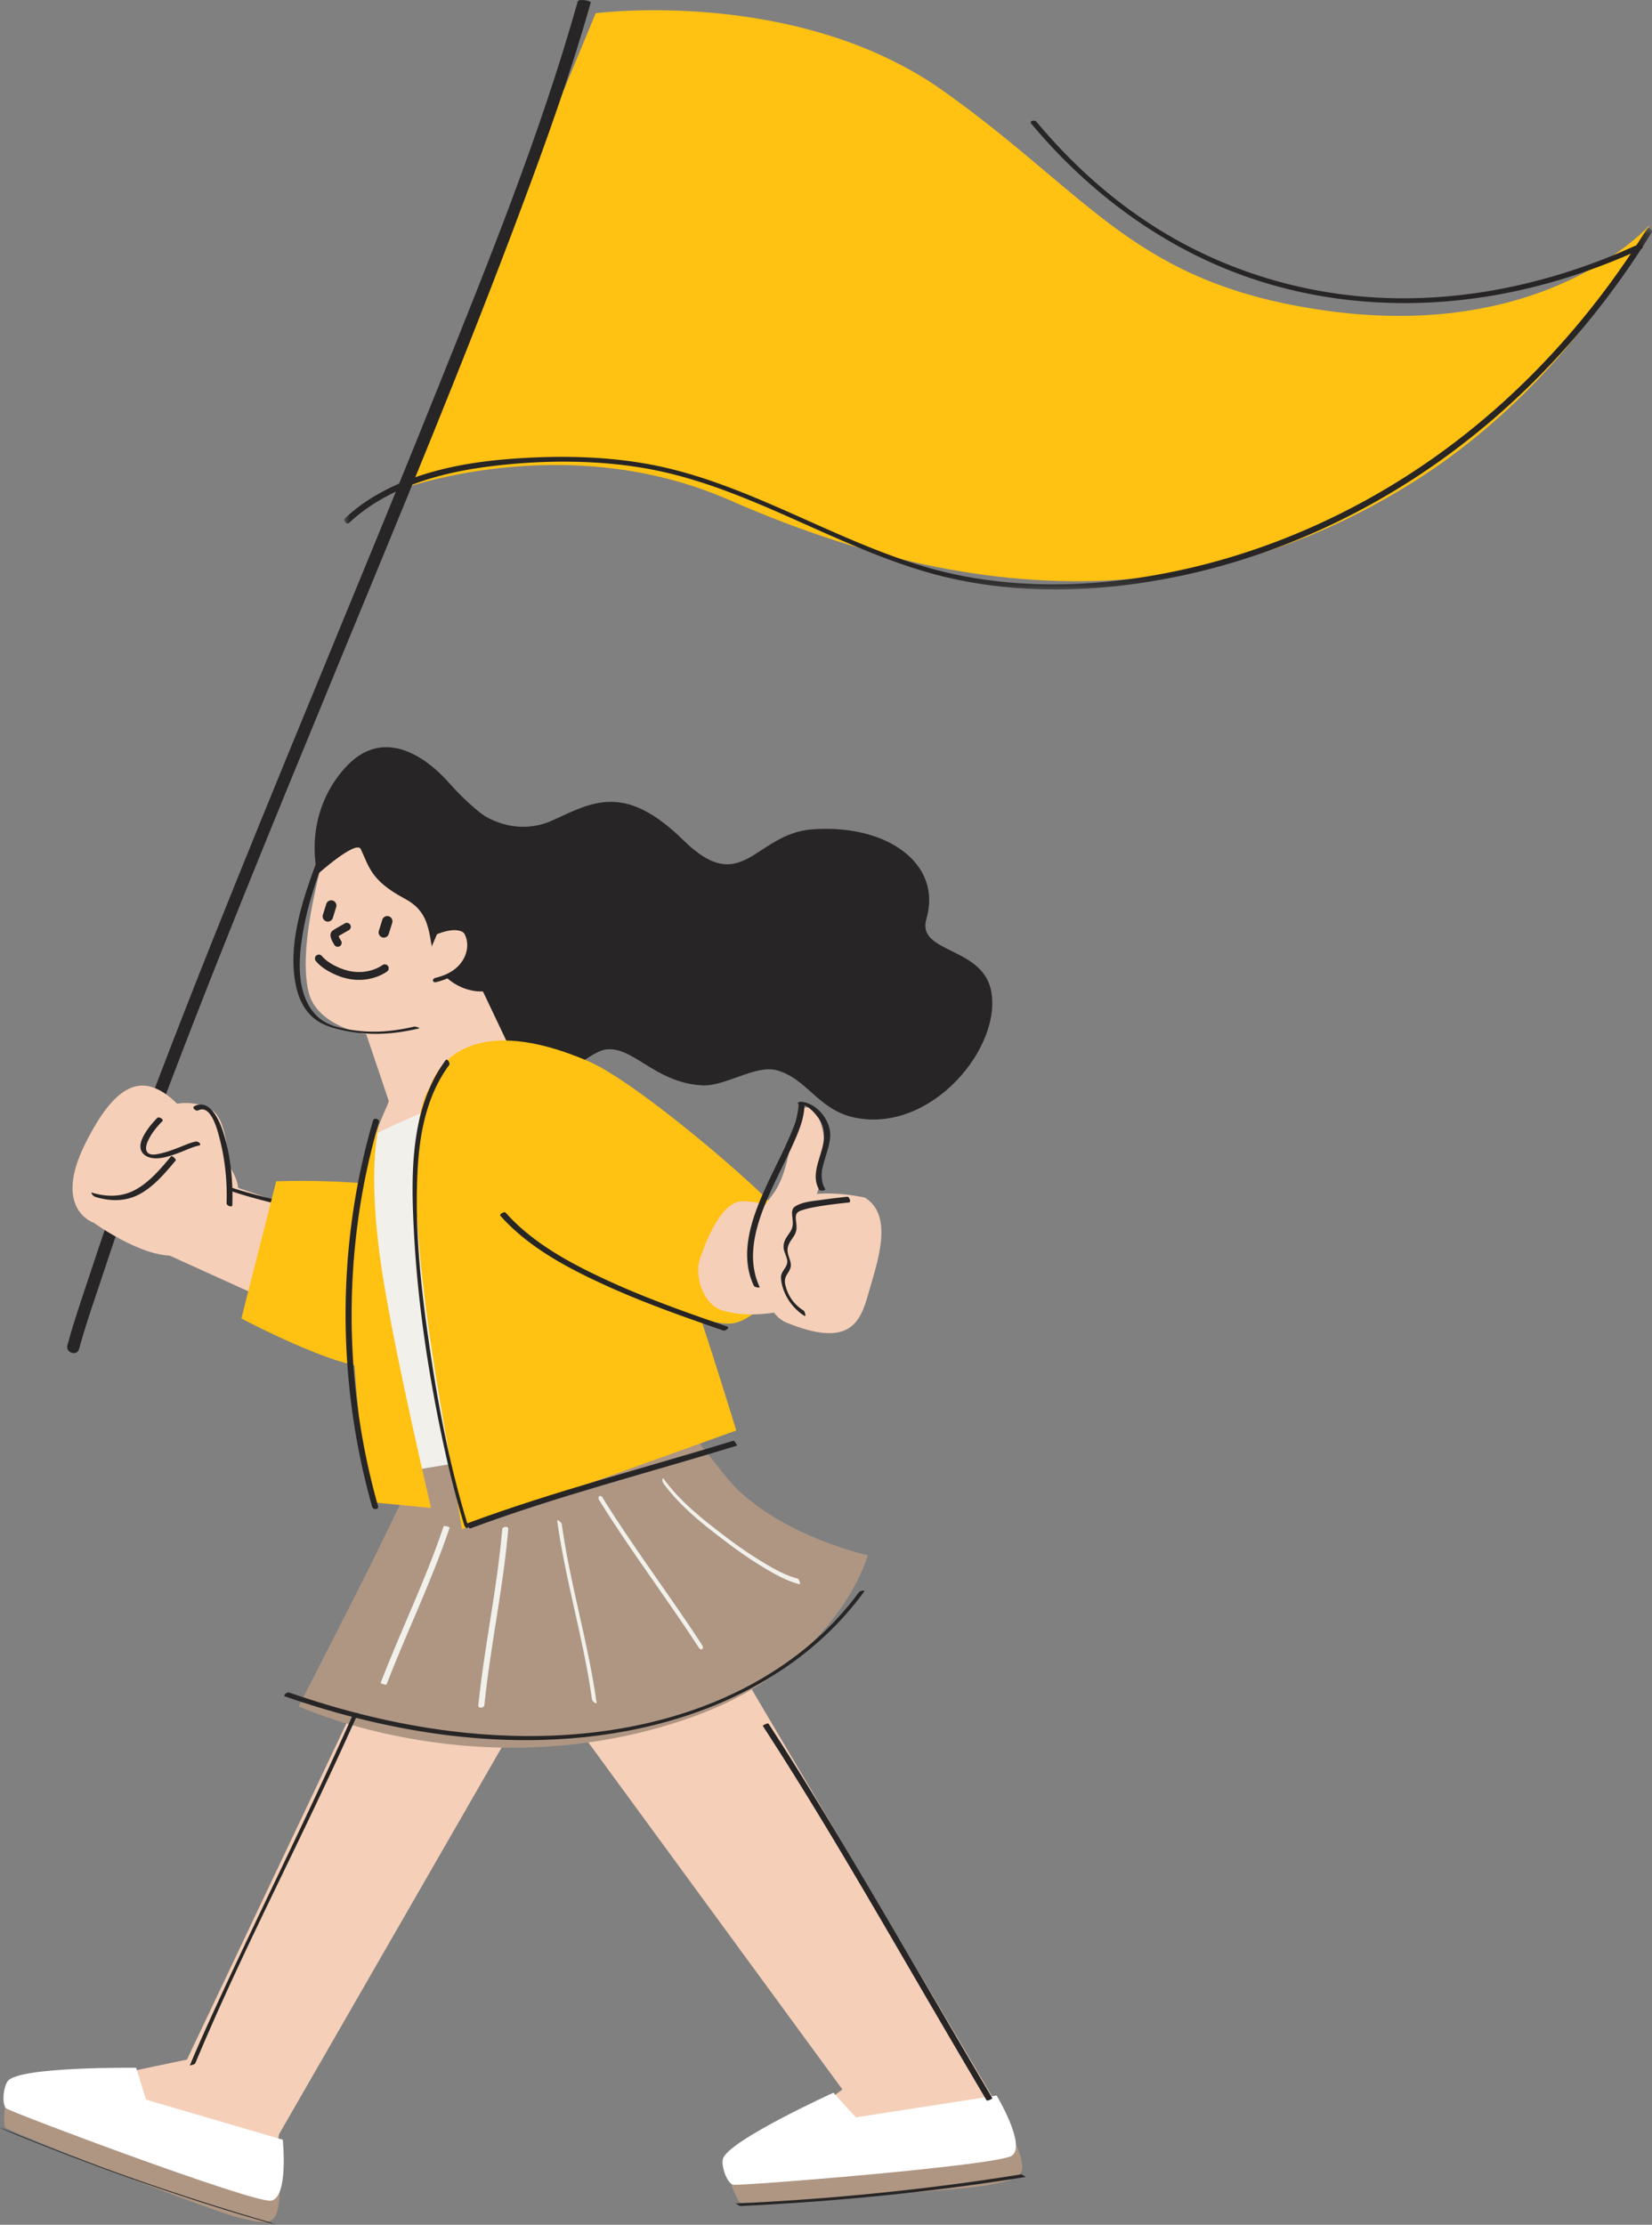 <svg width="150" height="202" viewBox="0 0 150 202" xmlns="http://www.w3.org/2000/svg" xmlns:xlink="http://www.w3.org/1999/xlink">
    <rect x="0" y="0" width="150" height="202" fill="#808080" stroke="none"/>
    <defs>
        <path id="ip9fokj2xa" d="M0 0h118.748v32.836H0z"/>
        <path id="lznymsd4ac" d="M0 0h25.015v8.813H0z"/>
    </defs>
    <g fill="none" fill-rule="evenodd">
        <path d="m36.129 44.506 17.96-43.305s18.243-2.4 31.55 7.045c13.545 9.611 17.363 17.593 34.975 19.989 19.937 2.714 29.15-7.776 29.15-7.776s-6.747 14.204-21.777 23.518c-15.024 9.312-34.69 13.32-61.75 1.43-15.014-6.598-30.108-.901-30.108-.901" fill="#FFC112"/>
        <path d="M52.459.134c-3.443 12.211-8.268 24.054-12.991 35.81-5.895 14.675-12.033 29.252-17.952 43.918-3.193 7.91-6.33 15.845-9.294 23.845-.05.136 1.072.387 1.178.1 5.439-14.681 11.424-29.155 17.383-43.63 5.7-13.845 11.477-27.67 16.708-41.702 2.24-6.009 4.405-12.064 6.146-18.24.047-.166-1.1-.378-1.178-.101M10.59 108.784c-.905 2.235-1.64 4.548-2.401 6.834-.721 2.166-1.476 4.335-2.073 6.54-.177.652.873 1.036 1.07.31.586-2.166 1.337-4.296 2.046-6.424.746-2.235 1.465-4.495 2.349-6.68.248-.613-.717-1.258-.992-.58" fill="#272525"/>
        <g transform="translate(31.252 20.688)">
            <mask id="73t2xutowb" fill="#fff">
                <use xlink:href="#ip9fokj2xa"/>
            </mask>
            <path d="M.42 26.81c3.42-3.208 8.148-4.556 12.693-5.138 4.637-.593 9.606-.642 14.22.161 9.897 1.721 18.276 7.93 28.04 10.051 6.397 1.39 13.104 1.163 19.506-.07 7.78-1.498 15.234-4.566 21.907-8.83 7.868-5.026 14.58-11.718 19.87-19.404a80.725 80.725 0 0 0 2.073-3.176c.112-.181-.294-.557-.431-.336-5.071 8.167-11.638 15.386-19.515 20.912-6.642 4.66-14.158 8.093-22.065 9.922-6.595 1.526-13.571 1.994-20.255.765-9.42-1.733-17.508-7.472-26.764-9.768-4.604-1.141-9.489-1.278-14.206-.95-4.457.309-9.09 1.173-12.95 3.54a15.473 15.473 0 0 0-2.5 1.909c-.17.158.209.57.377.412" fill="#272525" mask="url(#73t2xutowb)"/>
        </g>
        <path d="M93.644 11.235c5.281 6.32 12.028 11.32 19.845 13.999 7.292 2.5 15.186 2.88 22.743 1.478 4.418-.82 8.71-2.231 12.792-4.104.318-.147-.038-.522-.291-.406-7 3.212-14.658 5.058-22.38 4.871-7.651-.185-15.148-2.413-21.608-6.537-4.024-2.569-7.576-5.817-10.635-9.478-.175-.21-.689-.09-.466.177" fill="#272525"/>
        <path d="M32.076 110.99c7.567 3.035 7.547 3.077-13.362-4.137l-7.338 5.322 22.206 10.077-1.506-11.261z" fill="#F5CFB8"/>
        <path d="M8.511 111.023s-3.762-1.204-.771-7.184c3.095-6.186 5.819-6.796 9.34-2.53 3.525 4.266 5.501 5.757 4.123 8.585-.574 1.18-2.65 3.364-4.697 3.979-2.86.858-7.995-2.85-7.995-2.85" fill="#F5CFB8"/>
        <path d="M20.318 108.184s.602-1.144.515-2.172c-.17-2.062-.502-4.245-1.362-5.04-1.289-1.19-4.694-1.089-4.592.256.101 1.345.204 2.894 1.649 2.38.524-.188 2.115.776 2.115.776" fill="#F5CFB8"/>
        <path d="M14.283 101.502c-.431.433-.83.916-1.141 1.443-.285.481-.587 1.167-.227 1.69.321.466.948.57 1.472.527.658-.055 1.3-.285 1.915-.515.592-.222 1.185-.52 1.808-.65.13-.028.052-.179-.006-.234a.424.424 0 0 0-.372-.106c-.46.096-.901.298-1.337.47-.567.22-1.139.443-1.732.583-.332.08-.937.232-1.226-.027-.386-.348-.039-1.058.157-1.409.303-.544.71-1.036 1.147-1.476.165-.167-.317-.438-.458-.296M15.545 104.98c-.917 1.09-1.873 2.243-3.117 2.97-1.272.745-2.683.76-4.067.338-.119-.036-.02.112 0 .146a.633.633 0 0 0 .3.24c1.356.415 2.752.433 4.022-.255 1.32-.715 2.32-1.926 3.272-3.057.076-.09-.34-.464-.41-.381M17.99 100.822c1.207-.612 1.797 1.944 1.983 2.677.473 1.862.666 3.826.6 5.746-.009.23.512.427.521.167.076-2.177-.151-4.469-.808-6.551-.321-1.019-1.184-3.162-2.638-2.425-.268.136.142.487.343.386" fill="#272525"/>
        <path d="M20.994 108.151c4.438 1.5 9.138 1.99 13.536 3.624.267.1-.048-.335-.177-.383-4.43-1.646-9.159-2.146-13.628-3.656-.164-.055.133.369.27.415" fill="#272525"/>
        <path d="M65.976 197.143s.86 2.65 1.228 2.83c.366.178 19.239-1 22.311-1.546 3.07-.547 3.656-.838 3.13-2.688-.438-1.536-.793-1.126-.793-1.126l-25.876 2.53z" fill="#AE9683"/>
        <path fill="#F5CFB8" d="m59.481 138.526 30.649 51.897 1.734 4.096-12.272 1.692-7.162-3.487 4.058-3.009-31.466-42.98z"/>
        <path d="m75.672 190.01 2.04 2.237 12.782-1.982s2.734 4.559 1.375 5.464c-1.354.905-24.747 2.772-25.303 2.633-.556-.14-1.083-1.653-.938-2.307.355-1.642 10.044-6.045 10.044-6.045" fill="#FFF"/>
        <path d="M92.67 197.43c-8.548 1.384-17.247 2.235-25.894 2.644.076-.004.333.229.492.221 8.647-.409 17.346-1.26 25.893-2.643-.062.01-.34-.246-.492-.221" fill="#272525"/>
        <path d="M.562 190.084s-.343 2.767-.088 3.085c.256.316 17.847 7.273 20.859 8.082 3.012.81 3.666.797 3.973-1.104.254-1.576-.241-1.356-.241-1.356L.562 190.084z" fill="#AE9683"/>
        <path fill="#F5CFB8" d="m56.594 139.475-31.254 54.3-.895 4.803-11.158-3.55-5.01-6.203 8.7-1.825 23.268-49.055z"/>
        <path d="m12.362 187.747.9 2.892 12.413 3.638s.545 5.289-1.068 5.534c-1.61.242-23.583-8.01-24.028-8.373-.445-.363-.28-1.956.128-2.488 1.017-1.335 11.655-1.203 11.655-1.203" fill="#FFF"/>
        <g transform="translate(0 193.187)">
            <mask id="k3tgg87o4d" fill="#fff">
                <use xlink:href="#lznymsd4ac"/>
            </mask>
            <path d="M24.614 8.61C16.351 6.251 8.176 3.347.234.066c-.29-.12-.324-.064-.025.06 8.065 3.33 16.363 6.282 24.754 8.677.21.06-.272-.17-.349-.193" fill="#272525" mask="url(#k3tgg87o4d)"/>
        </g>
        <path d="M50.241 74.456c3.596-1.663 6.53-3.347 11.789 1.815 5.415 5.315 6.465-.607 11.776-.974 6.862-.477 11.753 3.196 10.31 8.132-.913 3.118 4.988 2.49 5.853 6.427 1.127 5.137-5.377 13.083-12.378 11.614-3.296-.691-4.302-3.543-7.063-4.295-1.935-.528-4.686 1.494-6.789 1.371-4.323-.252-6.29-3.64-8.782-3.247-1.36.21-3.464 2.46-5.188 2.689-5.171.683-10.54-.844-11.102-2.245-.747-1.868 5.118-21.808 5.118-21.808s2.909 2.16 6.456.521" fill="#272525"/>
        <path d="M46.148 83.45s-.985 8.042-8.545 10.263c-3.707 1.09-8.645-.47-9.514-3.4-1.475-4.976 2.44-16.347 2.44-16.347s11.507.944 15.619 9.483" fill="#F5CFB8"/>
        <path fill="#F5CFB8" d="m42.96 88.143 4.038 8.504-11.227 4.715-4.231-12.549z"/>
        <path d="M28.834 79.377s3.513-3.15 3.926-2.28c.765 1.614.91 2.85 3.963 4.481 2.217 1.185 2.182 2.756 2.644 5.301.296 1.636 2.834 3.807 5.619 2.947 1.348-.417 2.637-1.909 3.532-4.015 1.046-2.46 4.271-3.923 3.27-5.83-1.705-3.25-6.11-3.358-10.984-8.866-2.23-2.523-6.133-5.195-9.537-1.33-3.89 4.422-2.433 9.592-2.433 9.592" fill="#272525"/>
        <path d="m48.013 97.174-11.732-.042s-.681 2.202-1.138 3.265c-1.738 4.042-4.079 9.327 3.27 8.862 14.933-.948 9.6-12.085 9.6-12.085" fill="#F5CFB8"/>
        <path d="M35.306 84.774a.471.471 0 1 1-.898-.28l.308-.99a.468.468 0 0 1 .586-.309.474.474 0 0 1 .312.59l-.308.99zM30.218 83.346a.47.47 0 1 1-.9-.28l.309-.99a.469.469 0 0 1 .586-.31.475.475 0 0 1 .313.591l-.308.99z" fill="#272525"/>
        <path d="M31.493 84.146s-.862.487-1.074.63c-.211.145.245.831.245.831M34.938 87.915s-1.75 1.356-4.259.289c-.881-.375-1.41-.791-1.726-1.173" stroke="#272525" stroke-width=".714" stroke-linecap="round" stroke-linejoin="round"/>
        <path d="M39.679 84.823s2.41-1.076 2.777.441c.368 1.517-.004 2.483-1.228 3.105-1.227.622-2.902-.411-2.902-.411l1.353-3.135z" fill="#F5CFB8"/>
        <path d="M41.453 84.08c.624.322.955.99.97 1.679.018.856-.412 1.642-1.062 2.179-.51.42-1.138.68-1.775.833-.115.028-.279.101-.279.244 0 .13.154.19.265.164 1.174-.28 2.349-.872 2.974-1.954.436-.755.58-1.715.205-2.526a2.036 2.036 0 0 0-.908-.967c-.217-.112-.664.207-.39.348M28.834 78.024c-1.315 3.514-2.794 7.778-1.938 11.583.22.98.64 1.923 1.369 2.631.806.784 1.826 1.08 2.898 1.312 2.36.513 4.554.372 6.895-.175.133-.03-.336-.19-.464-.16-2.372.555-4.55.641-6.93.042-.876-.22-1.64-.653-2.212-1.365-1.512-1.884-1.351-4.69-.997-6.929.372-2.348 1.1-4.63 1.932-6.851.032-.086-.501-.225-.553-.088" fill="#272525"/>
        <path d="m25.081 107.256-3.165 12.453s10.623 5.668 12.988 4.248c2.363-1.421 8.927-11.184 6.144-14.209-2.782-3.024-15.967-2.492-15.967-2.492" fill="#FFC112"/>
        <path d="M39.205 130.263c-3.168 7.027-3.197 6.997-4.976 10.646-1.828 3.751-7.11 14.015-7.11 14.015s16.557 7.717 35.563 1.037c13.394-4.706 16.114-14.75 16.114-14.75s-7.294-1.581-11.893-6.034c-1.963-1.9-8.279-11.308-11.052-11.549-2.775-.241-16.646 6.635-16.646 6.635" fill="#AE9683"/>
        <path d="M34.229 102.882c-1.366 3.699-.596 10.009.337 19.475.796 8.062 1.793 11.323 1.793 11.323l26.124-4.296s-9.044-27.406-10.66-30.875c-1.615-3.471-17.594 4.373-17.594 4.373" fill="#F1F0EB"/>
        <path d="M39.017 98.752c-.732 2.313.775 7.28 7.4 11.942 6.625 4.661 16.901 9.749 19.96 9.48 3.058-.268 7.392-6.666 4.879-9.628-2.514-2.963-13.505-12.323-17.791-14.172-10.393-4.485-13.717.064-14.448 2.378" fill="#FFC112"/>
        <path d="M39.017 98.752c-.574.738-2.801 5.128.48 25.685.691 4.34 2.454 14.405 2.454 14.405l24.899-8.959s-6.488-21.433-9.118-25.473c-2.63-4.041-18.715-5.658-18.715-5.658M34.535 101.839s-3.24 7.906-2.542 19.326c.7 11.419 1.72 15.23 1.72 15.23l5.429.523s-3.141-13.292-4.35-20.834c-1.68-10.501-.257-14.245-.257-14.245" fill="#FFC112"/>
        <path d="M40.279 138.582c-1.626 4.844-3.881 9.456-5.717 14.22-.02.052.508.22.546.123 1.836-4.765 4.09-9.377 5.717-14.221.02-.06-.515-.214-.546-.122M45.6 138.85c-.457 5.368-1.623 10.644-2.168 16-.03.29.522.237.549-.022.545-5.356 1.71-10.632 2.168-16 .025-.29-.527-.236-.55.023M50.597 138.106c.757 5.452 2.397 10.745 3.154 16.196.022.16.443.5.413.283-.757-5.452-2.398-10.745-3.154-16.196-.023-.16-.443-.5-.413-.283M54.397 136.187c2.847 4.593 6.122 8.902 9.068 13.431.189.291.49.062.303-.225-2.945-4.529-6.22-8.837-9.068-13.431-.183-.296-.483-.065-.303.225M60.228 134.669c1.525 2.108 3.717 3.824 5.775 5.375a38.362 38.362 0 0 0 3.536 2.4c.953.564 1.956 1.113 3.034 1.395.15.039.004-.472-.17-.517-1.049-.274-2.029-.821-2.955-1.37a37.7 37.7 0 0 1-3.584-2.44c-1.981-1.504-4.09-3.158-5.561-5.191-.21-.292-.182.2-.075.348" fill="#F1F0EB"/>
        <path d="M69.442 115.204s-2.706-2.327.75-6.796c1.124-1.45 1.528-4.184 1.625-4.854.289-2.025.953-3.463 1.859-2.905.6.369 1.158 1.737 1.166 3.323.01 1.747-.424 4.474-1.237 5.7-2.44 3.685-4.163 5.532-4.163 5.532" fill="#F5CFB8"/>
        <path d="M72.84 110.638s-2.967-1.573-5.429-1.573c-1.922 0-3.298 3.617-3.844 5.184-.546 1.569.273 4.086 1.85 4.667 2.237.822 5.437.27 6.665-.132 1.223-.405 1.853-7.3.759-8.146" fill="#F5CFB8"/>
        <path d="M78.532 108.738s-6.764-1.605-8.154 1.806c-1.393 3.41-1.607 8.468 1.05 9.55 5.838 2.375 6.721-.133 7.45-2.75.729-2.612 2.35-6.938-.346-8.606" fill="#F5CFB8"/>
        <path d="M76.938 108.658c-.718.081-1.436.157-2.15.262-.802.116-1.895.17-2.595.624-.32.207-.29.581-.252.928.051.484.109.88-.156 1.316-.174.286-.395.543-.524.855-.1.238-.131.47-.1.726.048.4.385.898.317 1.295-.086.506-.598.812-.565 1.362.084 1.373.98 2.734 2.126 3.446.18.112.044-.406-.092-.49a3.63 3.63 0 0 1-1.572-2.062c-.137-.46-.174-.78.075-1.192.148-.243.327-.481.353-.773.03-.323-.114-.648-.209-.948-.163-.512-.094-.893.199-1.341.184-.282.409-.55.49-.884.081-.327.023-.66-.013-.989-.074-.67.134-.788.707-.96.487-.148.993-.238 1.494-.32.874-.145 1.755-.238 2.636-.338.194-.022-.01-.536-.17-.517M72.619 100.25c.754.067 1.405.818 1.794 1.41.41.627.471 1.343.355 2.072-.223 1.39-1.2 2.947-.375 4.304.08.134.617.058.536-.075-.918-1.512.454-3.32.454-4.906 0-1.377-1.217-2.892-2.623-3.018-.236-.021-.522.178-.141.213" fill="#272525"/>
        <path d="M72.517 100.145c-.02 1.217-.518 2.391-1.006 3.486-.65 1.46-1.4 2.873-2.054 4.332-1.213 2.698-2.353 5.904-1.014 8.77.072.152.58.23.53.12-1.361-2.912-.147-6.16 1.093-8.887.635-1.396 1.35-2.753 1.974-4.154.488-1.094.985-2.269 1.005-3.486.003-.18-.527-.297-.528-.181M40.47 96.251c-3.305 4.47-3.16 10.62-2.868 15.92.328 5.934 1.195 11.853 2.393 17.672.6 2.915 1.293 5.817 2.17 8.662.08.26.433.36.323.001-1.617-5.247-2.672-10.684-3.47-16.111-.797-5.404-1.41-10.95-1.084-16.418.196-3.278.864-6.592 2.853-9.281.117-.159-.185-.623-.317-.445M45.433 110.386c2.512 2.824 5.993 4.684 9.38 6.24 3.535 1.626 7.209 2.918 10.882 4.185.166.057.597-.275.353-.36-3.647-1.257-7.292-2.54-10.8-4.152-3.357-1.544-6.836-3.387-9.327-6.186-.137-.155-.602.144-.488.273M33.877 101.726c-2.618 8.929-3.156 18.454-1.717 27.642.395 2.518.944 5.01 1.638 7.462.077.272.618.244.527-.077a63.887 63.887 0 0 1-1.619-27.289c.406-2.56.978-5.09 1.707-7.578.083-.284-.453-.444-.536-.16" fill="#272525"/>
        <path d="M42.707 138.775c7.928-2.948 16.138-5.036 24.214-7.52.027-.008-.215-.478-.35-.436-8.077 2.485-16.287 4.572-24.215 7.52-.036.013.224.483.351.436M25.887 154.033c8.298 2.881 17.151 4.495 25.95 3.805 6.806-.534 13.595-2.48 19.299-6.318 2.805-1.887 5.29-4.229 7.292-6.96.183-.25-.338-.13-.445.015-3.68 5.022-9.007 8.549-14.83 10.609-7.112 2.516-14.855 2.915-22.297 1.984-4.984-.623-9.875-1.85-14.618-3.498-.17-.059-.599.277-.35.363" fill="#272525"/>
        <path d="M32.022 155.731c-3.885 8.748-8.193 17.301-12.203 25.991-.888 1.924-1.767 3.854-2.582 5.81-.004.01.443-.07.5-.205 3.546-8.507 7.777-16.736 11.694-25.074a354.09 354.09 0 0 0 3.09-6.727c.004-.007-.439.07-.499.205M69.269 156.714c5.539 8.52 10.575 17.365 15.702 26.136 1.528 2.616 3.06 5.23 4.602 7.837.067.111.566-.125.524-.196-5.412-9.145-10.663-18.389-16.208-27.455a279.16 279.16 0 0 0-4.096-6.517c-.074-.113-.565.133-.524.195" fill="#272525"/>
    </g>
</svg>
